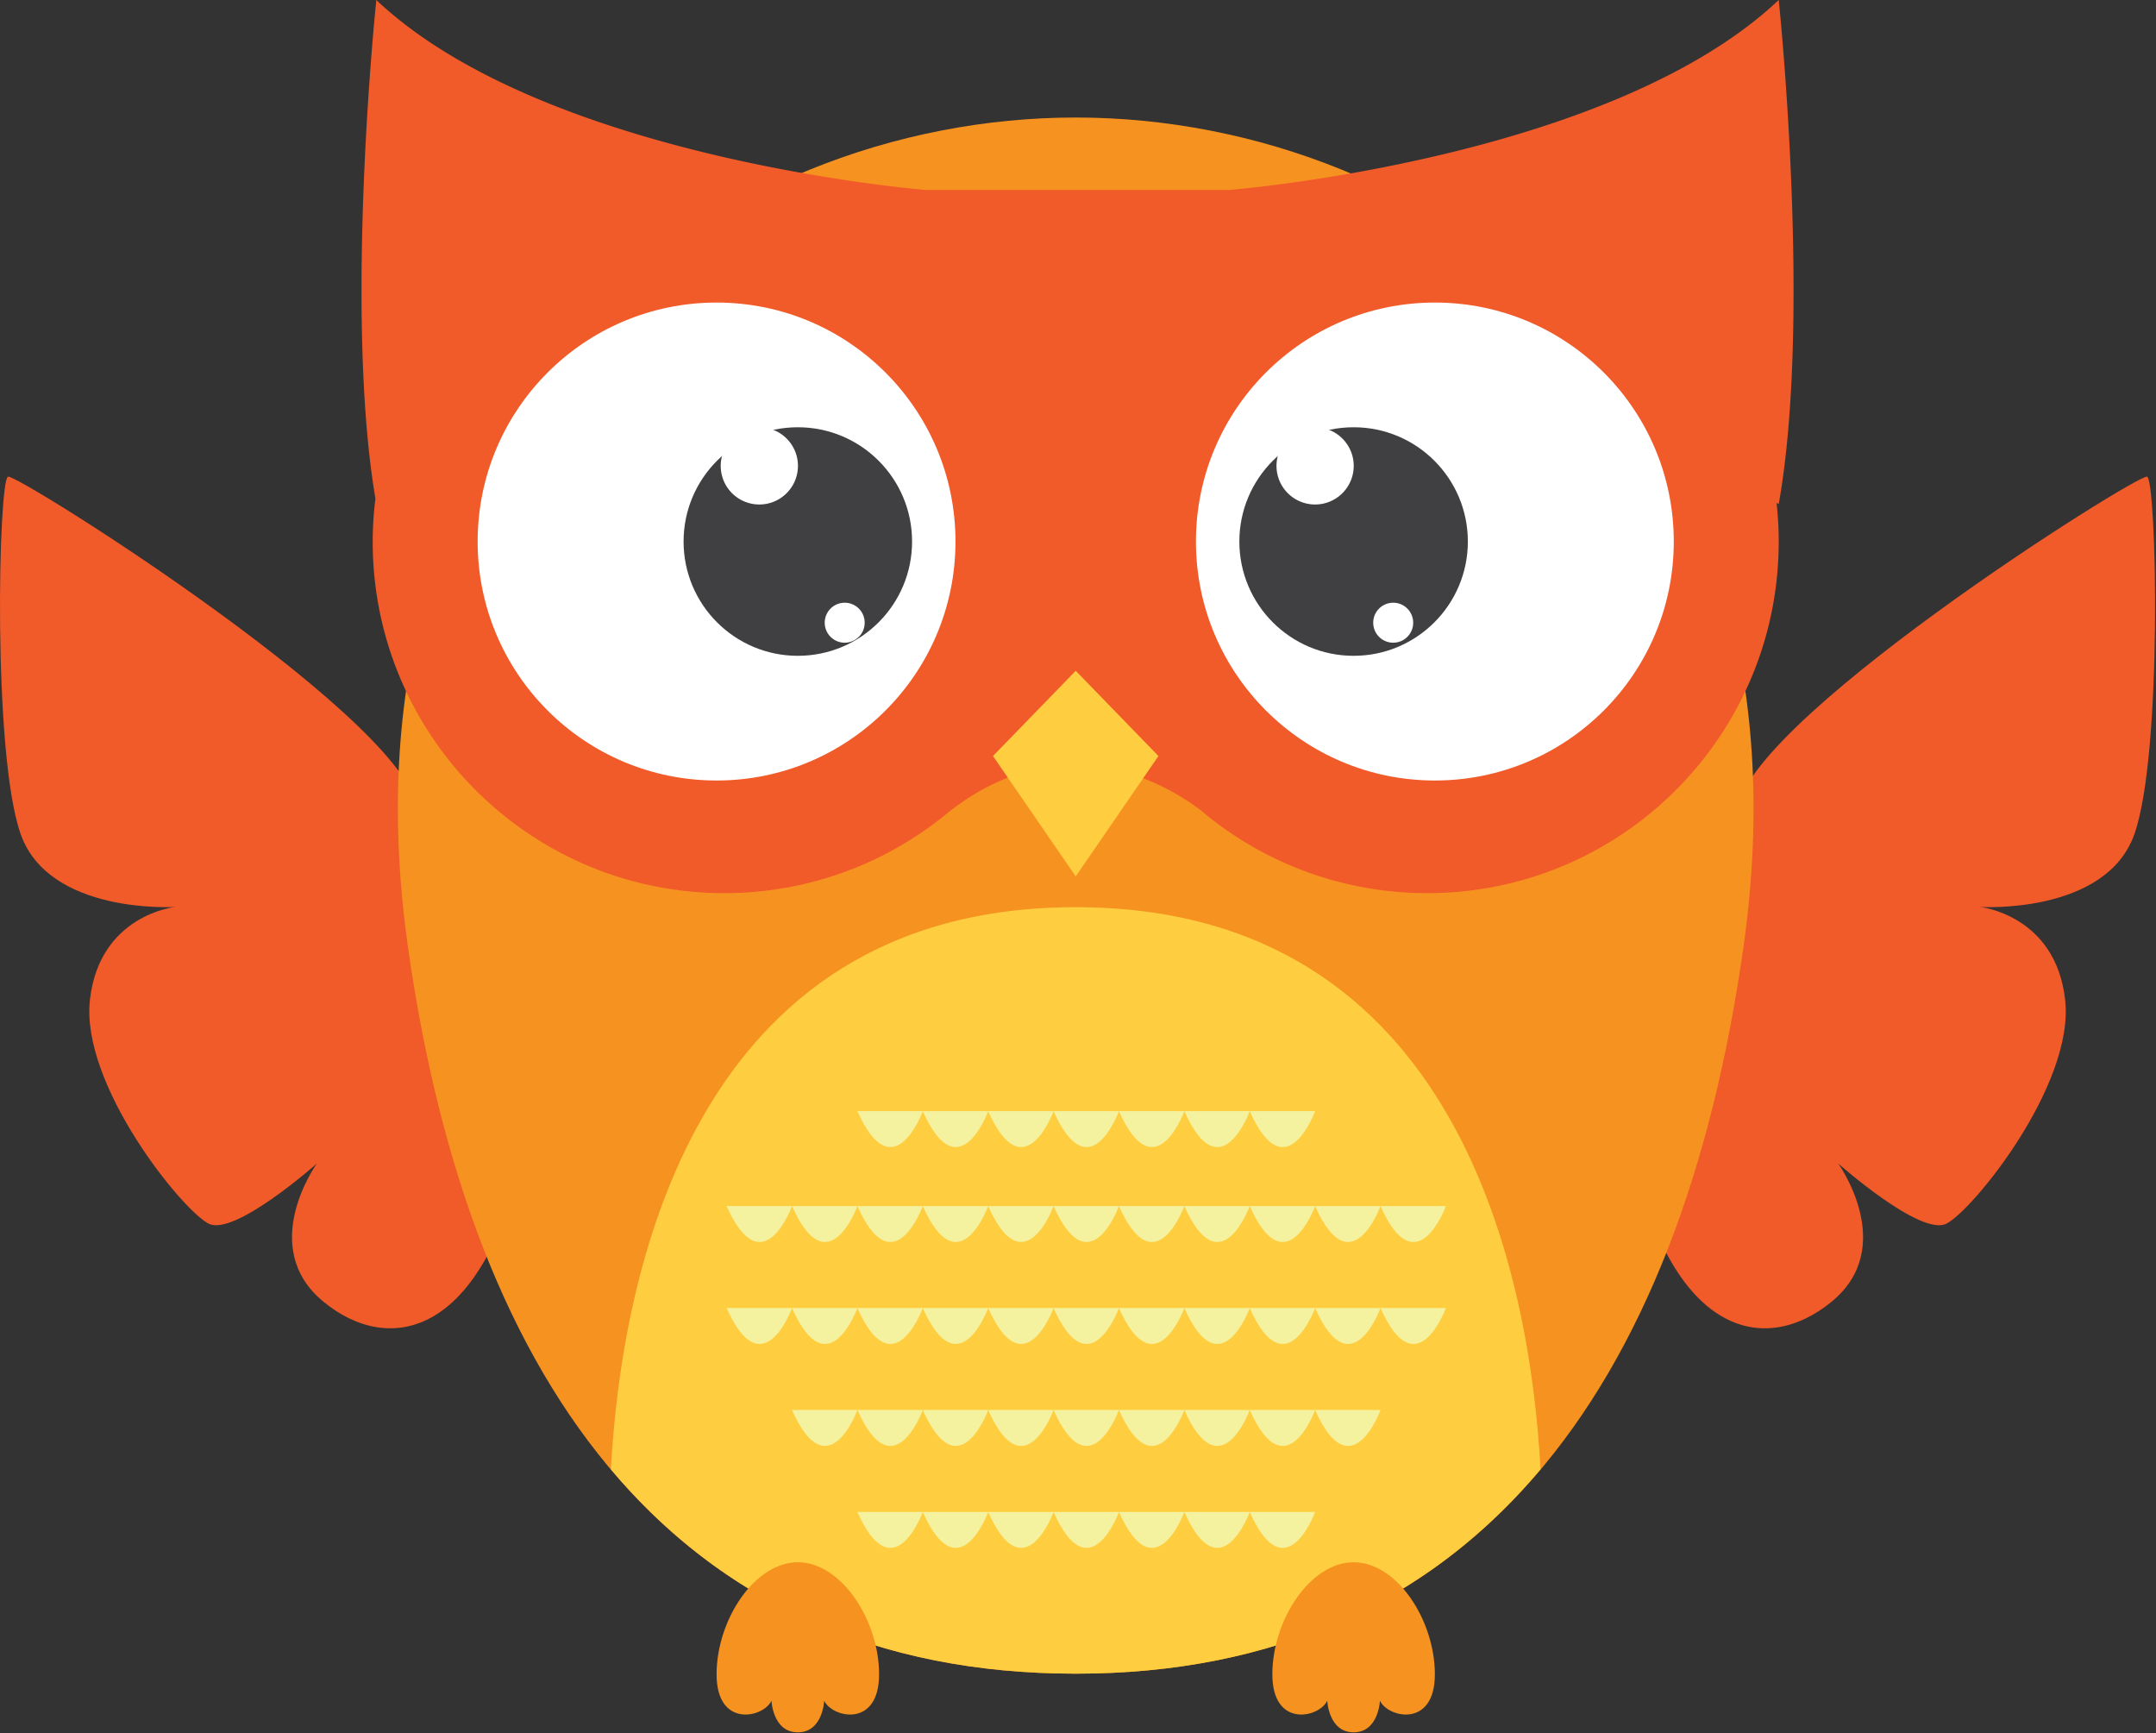 <svg viewBox="0 0 907 729" xmlns="http://www.w3.org/2000/svg" fill-rule="evenodd" clip-rule="evenodd" stroke-linejoin="round" stroke-miterlimit="2">
  <rect x="0" y="0" width="907" height="729" fill="#333333" stroke="none"/>
  <g id="owl-orange" fill-rule="nonzero">
    <path id="oo-wing-right" d="M730.898 342.967c-2.784-36.038 168.383-143.825 172.358-142.496 3.979 1.325 6.629 116.204-5.304 150.246-11.929 34.046-64.963 30.729-64.963 30.729s31.817 3.317 35.796 39.112c3.979 35.796-39.104 88.842-50.046 94.138-10.941 5.3-45.412-25.333-45.412-25.333s25.187 34.987-2.654 58c-27.842 23.016-67.617 15.3-84.854-65.034-17.234-80.333 45.079-139.362 45.079-139.362z" fill="#f15a29"/>
    <path id="oo-wing-left" d="M175.714 342.967C178.498 306.929 7.335 199.142 3.356 200.471c-3.975 1.325-6.629 116.204 5.304 150.246 11.933 34.046 64.967 30.729 64.967 30.729s-31.821 3.317-35.8 39.112c-3.975 35.796 39.104 88.842 50.046 94.138 10.946 5.3 45.416-25.333 45.416-25.333s-25.191 34.987 2.65 58c27.846 23.016 67.621 15.3 84.854-65.034 17.238-80.333-45.079-139.362-45.079-139.362z" fill="#f15a29"/>
    <path id="oo-body" d="M452.539 49.425c-150.833 0-313.496 117.858-280.962 348.559 26.525 188.079 115.341 305.929 280.962 305.929 165.617 0 254.438-117.85 280.959-305.929 32.533-230.701-130.13-348.559-280.959-348.559z" fill="#f69220"/>
    <g id="oo-tummy">
      <path id="oo-tummy-bg" d="M452.539 703.913c84.588 0 149.096-30.805 195.546-85.942-4.366-80.396-33.696-236.425-195.546-236.425-161.854 0-191.179 156.029-195.55 236.425 46.454 55.137 110.963 85.942 195.55 85.942z" fill="#ffce40"/>
      <path id="oo-tummy-feather" d="M360.702 467.313h27.504s-12.375 34.012-27.504 0z" fill="#f4f29f"/>
      <path id="oo-tummy-feather1" d="M388.206 467.313h27.508s-12.379 34.012-27.508 0z" fill="#f4f29f"/>
      <path id="oo-tummy-feather2" d="M415.714 467.313h27.509s-12.38 34.012-27.509 0z" fill="#f4f29f"/>
      <path id="oo-tummy-feather3" d="M443.223 467.313h27.504s-12.375 34.012-27.504 0z" fill="#f4f29f"/>
      <path id="oo-tummy-feather4" d="M470.727 467.313h27.508s-12.379 34.012-27.508 0z" fill="#f4f29f"/>
      <path id="oo-tummy-feather5" d="M498.235 467.313h27.508s-12.379 34.012-27.508 0z" fill="#f4f29f"/>
      <path id="oo-tummy-feather6" d="M525.743 467.313h27.505s-12.38 34.012-27.505 0z" fill="#f4f29f"/>
      <path id="oo-tummy-feather7" d="M305.689 507.242h27.505s-12.38 34.008-27.505 0z" fill="#f4f29f"/>
      <path id="oo-tummy-feather8" d="M333.194 507.242h27.508s-12.379 34.008-27.508 0z" fill="#f4f29f"/>
      <path id="oo-tummy-feather9" d="M360.702 507.242h27.504s-12.375 34.008-27.504 0z" fill="#f4f29f"/>
      <path id="oo-tummy-feather10" d="M388.206 507.242h27.508s-12.379 34.008-27.508 0z" fill="#f4f29f"/>
      <path id="oo-tummy-feather11" d="M415.714 507.242h27.509s-12.38 34.008-27.509 0z" fill="#f4f29f"/>
      <path id="oo-tummy-feather12" d="M443.223 507.242h27.504s-12.375 34.008-27.504 0z" fill="#f4f29f"/>
      <path id="oo-tummy-feather13" d="M470.727 507.242h27.508s-12.379 34.008-27.508 0z" fill="#f4f29f"/>
      <path id="oo-tummy-feather14" d="M498.235 507.242h27.508s-12.379 34.008-27.508 0z" fill="#f4f29f"/>
      <path id="oo-tummy-feather15" d="M525.743 507.242h27.505s-12.38 34.008-27.505 0z" fill="#f4f29f"/>
      <path id="oo-tummy-feather16" d="M553.248 507.242h27.508s-12.379 34.008-27.508 0z" fill="#f4f29f"/>
      <path id="oo-tummy-feather17" d="M580.756 507.242h27.504s-12.375 34.008-27.504 0z" fill="#f4f29f"/>
      <path id="oo-tummy-feather18" d="M305.689 550.125h27.505s-12.38 34.008-27.505 0z" fill="#f4f29f"/>
      <path id="oo-tummy-feather19" d="M333.194 550.125h27.508s-12.379 34.008-27.508 0z" fill="#f4f29f"/>
      <path id="oo-tummy-feather20" d="M360.702 550.125h27.504s-12.375 34.008-27.504 0z" fill="#f4f29f"/>
      <path id="oo-tummy-feather21" d="M388.206 550.125h27.508s-12.379 34.008-27.508 0z" fill="#f4f29f"/>
      <path id="oo-tummy-feather22" d="M415.714 550.125h27.509s-12.38 34.008-27.509 0z" fill="#f4f29f"/>
      <path id="oo-tummy-feather23" d="M443.223 550.125h27.504s-12.375 34.008-27.504 0z" fill="#f4f29f"/>
      <path id="oo-tummy-feather24" d="M470.727 550.125h27.508s-12.379 34.008-27.508 0z" fill="#f4f29f"/>
      <path id="oo-tummy-feather25" d="M498.235 550.125h27.508s-12.379 34.008-27.508 0z" fill="#f4f29f"/>
      <path id="oo-tummy-feather26" d="M525.743 550.125h27.505s-12.38 34.008-27.505 0z" fill="#f4f29f"/>
      <path id="oo-tummy-feather27" d="M553.248 550.125h27.508s-12.379 34.008-27.508 0z" fill="#f4f29f"/>
      <path id="oo-tummy-feather28" d="M580.756 550.125h27.504s-12.375 34.008-27.504 0z" fill="#f4f29f"/>
      <path id="oo-tummy-feather29" d="M333.194 593.008h27.508s-12.379 34.009-27.508 0z" fill="#f4f29f"/>
      <path id="oo-tummy-feather30" d="M360.702 593.008h27.504s-12.375 34.009-27.504 0z" fill="#f4f29f"/>
      <path id="oo-tummy-feather31" d="M388.206 593.008h27.508s-12.379 34.009-27.508 0z" fill="#f4f29f"/>
      <path id="oo-tummy-feather32" d="M415.714 593.008h27.509s-12.38 34.009-27.509 0z" fill="#f4f29f"/>
      <path id="oo-tummy-feather33" d="M443.223 593.008h27.504s-12.375 34.009-27.504 0z" fill="#f4f29f"/>
      <path id="oo-tummy-feather34" d="M470.727 593.008h27.508s-12.379 34.009-27.508 0z" fill="#f4f29f"/>
      <path id="oo-tummy-feather35" d="M498.235 593.008h27.508s-12.379 34.009-27.508 0z" fill="#f4f29f"/>
      <path id="oo-tummy-feather36" d="M525.743 593.008h27.505s-12.38 34.009-27.505 0z" fill="#f4f29f"/>
      <path id="oo-tummy-feather37" d="M553.248 593.008h27.508s-12.379 34.009-27.508 0z" fill="#f4f29f"/>
      <path id="oo-tummy-feather38" d="M360.702 635.892h27.504s-12.375 34.008-27.504 0z" fill="#f4f29f"/>
      <path id="oo-tummy-feather39" d="M388.206 635.892h27.508s-12.379 34.008-27.508 0z" fill="#f4f29f"/>
      <path id="oo-tummy-feather40" d="M415.714 635.892h27.509s-12.38 34.008-27.509 0z" fill="#f4f29f"/>
      <path id="oo-tummy-feather41" d="M443.223 635.892h27.504s-12.375 34.008-27.504 0z" fill="#f4f29f"/>
      <path id="oo-tummy-feather42" d="M470.727 635.892h27.508s-12.379 34.008-27.508 0z" fill="#f4f29f"/>
      <path id="oo-tummy-feather43" d="M498.235 635.892h27.508s-12.379 34.008-27.508 0z" fill="#f4f29f"/>
      <path id="oo-tummy-feather44" d="M525.743 635.892h27.505s-12.38 34.008-27.505 0z" fill="#f4f29f"/>
    </g>
    <path id="oo-head" d="M748.285 0c-71.196 67.25-231.092 79.884-231.092 79.884H389.41S229.51 67.25 158.314 0c0 0-13.75 130.729-.383 209.679-.725 5.929-1.142 11.954-1.142 18.08 0 81.666 66.209 147.874 147.875 147.874 35.884 0 68.771-12.787 94.384-34.045 48.25-38.051 92.162-11.325 105.737-1.079a149.17 149.17 0 004.325 3.525c25.146 19.77 56.833 31.599 91.304 31.599 81.667 0 147.871-66.208 147.871-147.874 0-5.496-.321-10.917-.908-16.259l.908.521c14.042-78.679 0-212.021 0-212.021z" fill="#f15a29"/>
    <path id="oo-foot-left" d="M335.635 657.054c-18.3 0-34.183 24.4-34.183 47.134 0 22.737 19.766 18.3 23.092 11.091 0 0 .554 13.309 11.091 13.309 10.538 0 11.092-13.309 11.092-13.309 3.325 7.209 23.091 11.646 23.091-11.091 0-22.734-15.883-47.134-34.183-47.134z" fill="#f69220"/>
    <path id="oo-foot-right" d="M569.444 657.054c-18.301 0-34.184 24.4-34.184 47.134 0 22.737 19.763 18.3 23.092 11.091 0 0 .554 13.309 11.092 13.309 10.533 0 11.087-13.309 11.087-13.309 3.329 7.209 23.096 11.646 23.096-11.091 0-22.734-15.884-47.134-34.183-47.134z" fill="#f69220"/>
    <g id="oo-eye-left">
      <path d="M401.96 227.759c0 55.508-45 100.508-100.508 100.508-55.513 0-100.513-45-100.513-100.508 0-55.513 45-100.513 100.513-100.513 55.508 0 100.508 45 100.508 100.513z" fill="#fff"/>
      <g id="oo-eyeball-left">
        <path d="M383.698 227.759c0 26.545-21.517 48.062-48.063 48.062-26.546 0-48.062-21.517-48.062-48.062 0-26.546 21.516-48.063 48.062-48.063s48.063 21.517 48.063 48.063z" fill="#404042"/>
        <path d="M335.685 195.938c0 8.97-7.275 16.241-16.246 16.241-8.97 0-16.241-7.271-16.241-16.241 0-8.971 7.271-16.242 16.241-16.242 8.971 0 16.246 7.271 16.246 16.242zM363.76 261.9a8.403 8.403 0 01-8.404 8.404 8.404 8.404 0 01-8.408-8.404 8.408 8.408 0 018.408-8.408c4.642 0 8.404 3.766 8.404 8.408z" fill="#fff"/>
      </g>
    </g>
    <g id="oo-eye-right">
      <path d="M704.135 227.759c0 55.508-45 100.508-100.508 100.508-55.513 0-100.513-45-100.513-100.508 0-55.513 45-100.513 100.513-100.513 55.508 0 100.508 45 100.508 100.513z" fill="#fff"/>
      <g id="oo-eyeball-right">
        <path d="M617.506 227.759c0 26.545-21.521 48.062-48.062 48.062-26.546 0-48.063-21.517-48.063-48.062 0-26.546 21.517-48.063 48.063-48.063 26.541 0 48.062 21.517 48.062 48.063z" fill="#404042"/>
        <path d="M594.51 261.9c0 4.642-3.766 8.404-8.408 8.404a8.403 8.403 0 01-8.404-8.404c0-4.642 3.762-8.408 8.404-8.408a8.41 8.41 0 018.408 8.408zM569.489 195.938c0 8.97-7.27 16.241-16.241 16.241s-16.242-7.271-16.242-16.241c0-8.971 7.271-16.242 16.242-16.242s16.241 7.271 16.241 16.242z" fill="#fff"/>
      </g>
    </g>
    <path id="oo-beak" d="M452.539 282.117l-34.804 35.854 34.804 50.625 34.8-50.625-34.8-35.854z" fill="#ffce40"/>
  </g>
</svg>
